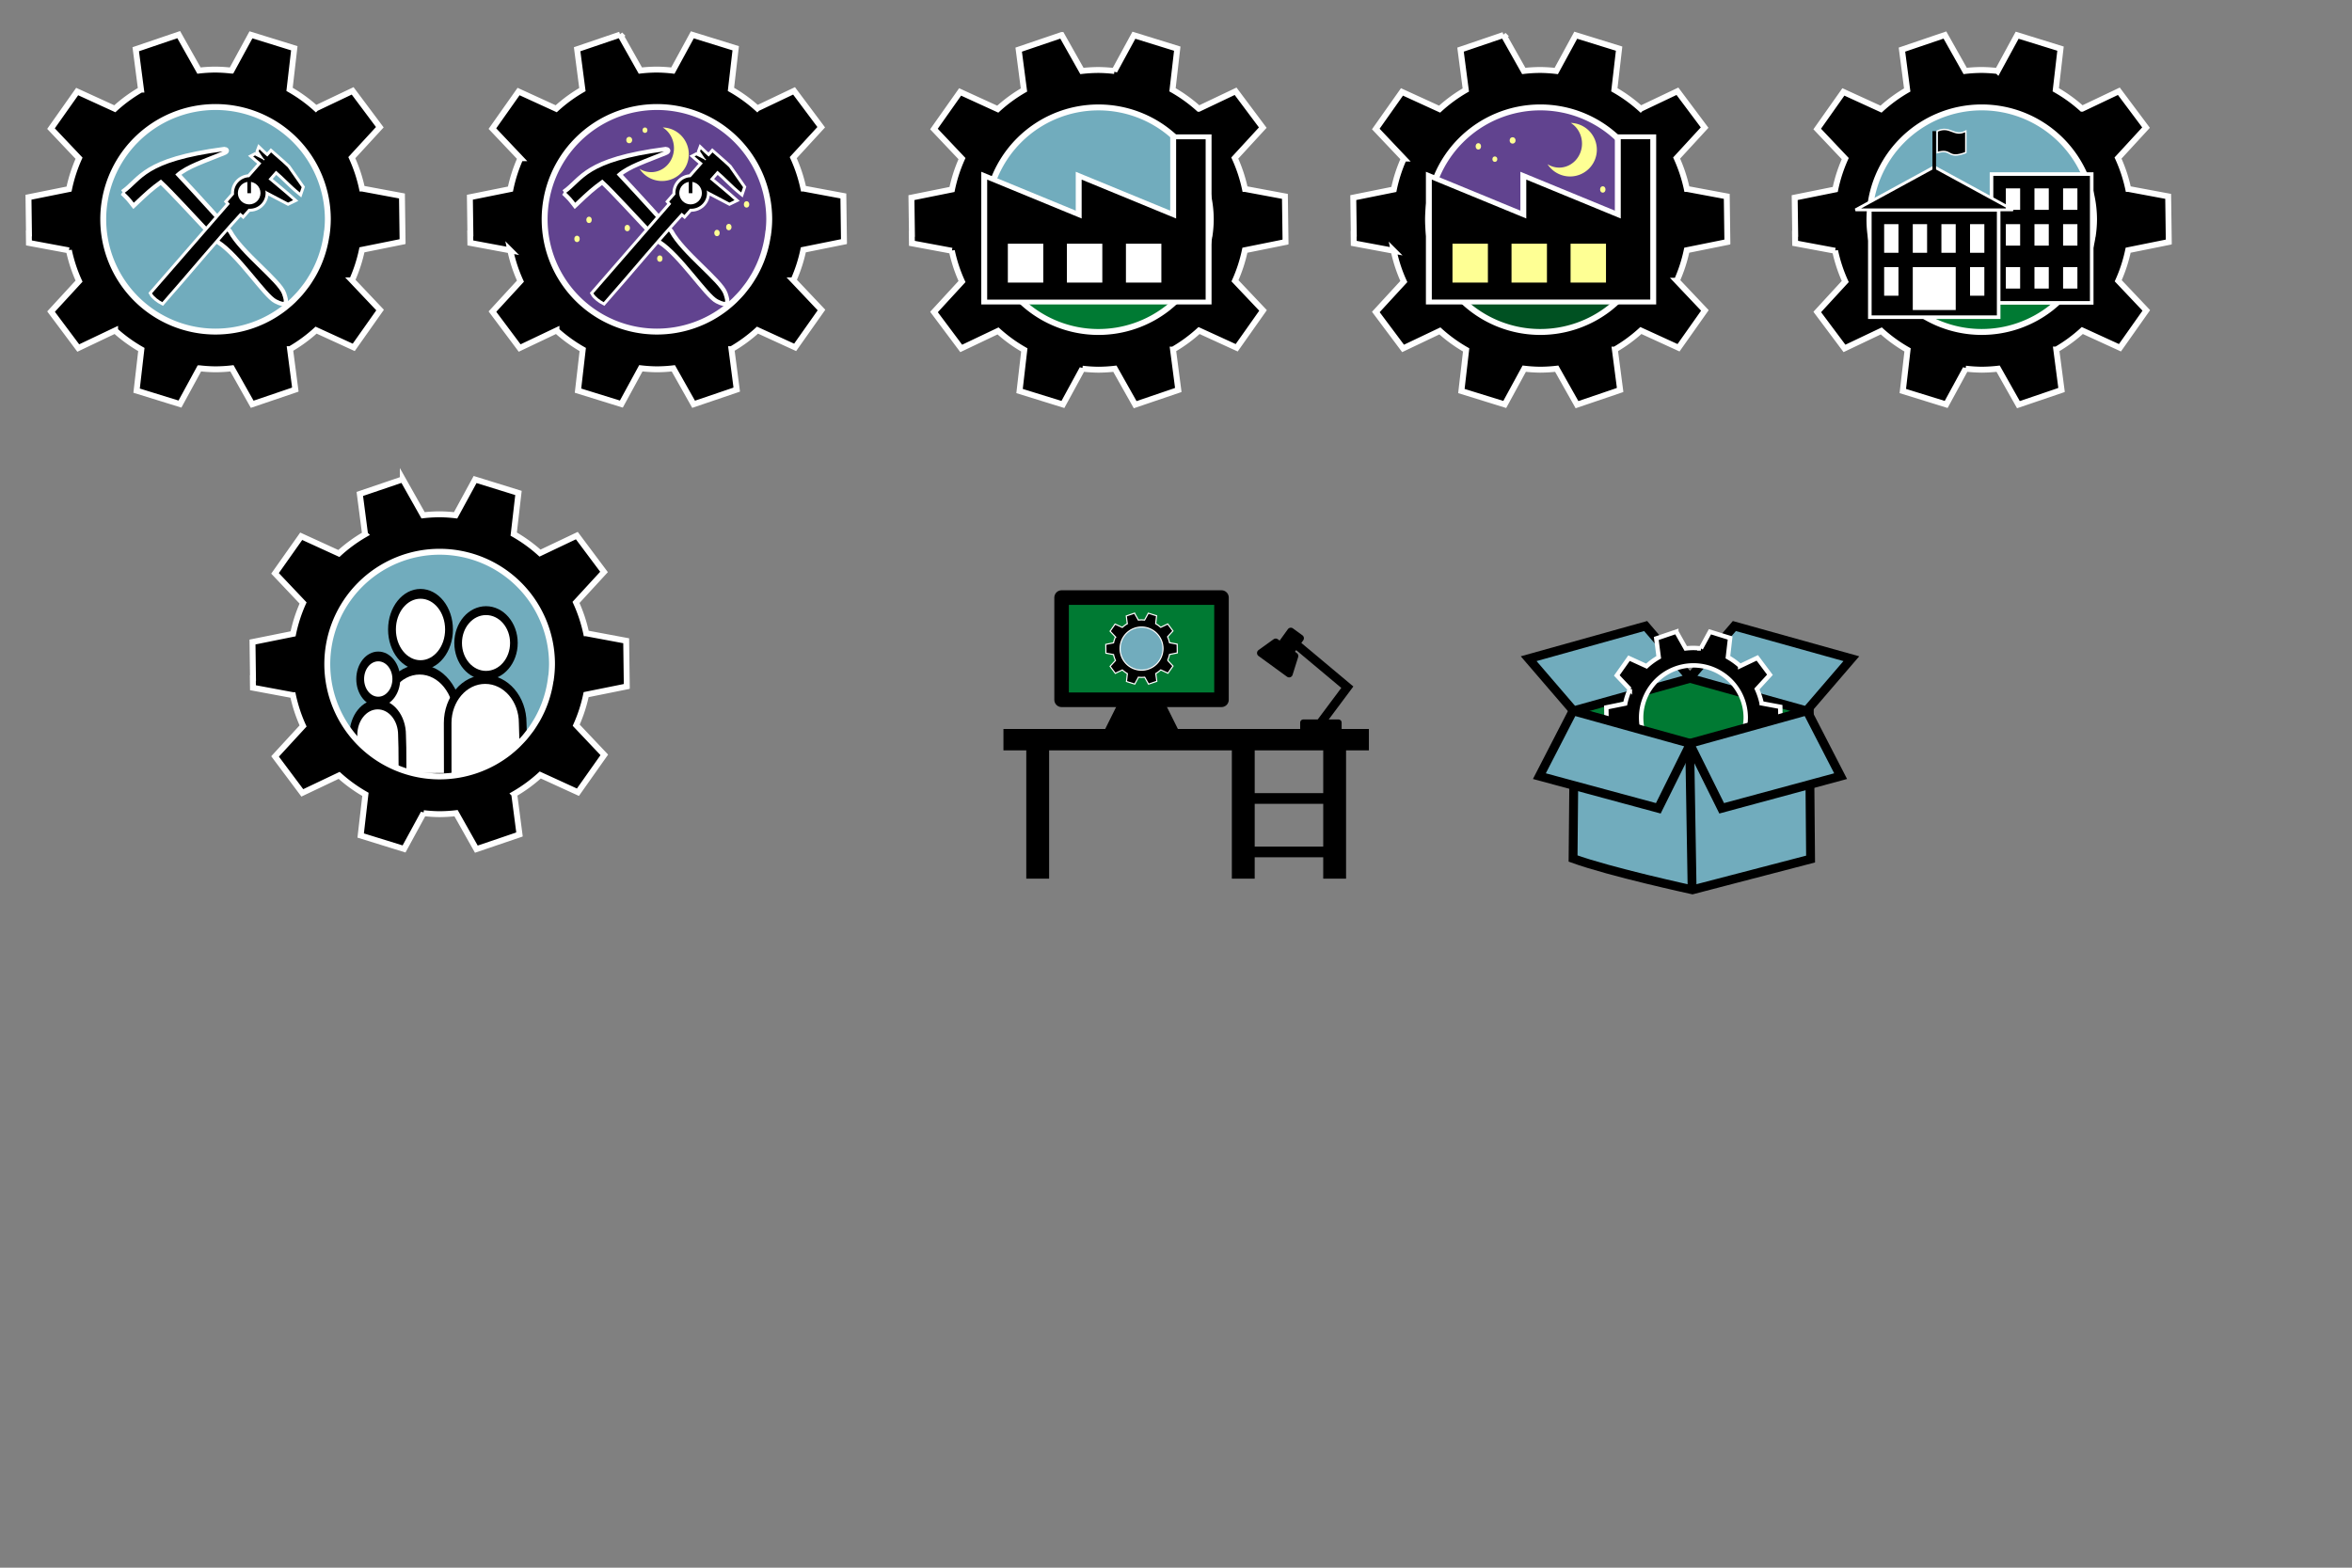 <?xml version="1.0" encoding="UTF-8" standalone="no"?>
<!-- Created with Inkscape (http://www.inkscape.org/) -->

<svg
   xmlns:dc="http://purl.org/dc/elements/1.1/"
   xmlns:cc="http://creativecommons.org/ns#"
   xmlns:rdf="http://www.w3.org/1999/02/22-rdf-syntax-ns#"
   xmlns:svg="http://www.w3.org/2000/svg"
   xmlns="http://www.w3.org/2000/svg"
   xmlns:sodipodi="http://sodipodi.sourceforge.net/DTD/sodipodi-0.dtd"
   xmlns:inkscape="http://www.inkscape.org/namespaces/inkscape"
   width="300mm"
   height="200mm"
   viewBox="0 0 1062.992 708.661"
   id="svg2"
   version="1.1"
   inkscape:version="0.91 r13725"
   sodipodi:docname="membership_icons.svg">
  <rect x="0" y="0" width="1062.992" height="708.661" fill="#808080" stroke="none"/>
  <defs
     id="defs4">
    <style
       id="style4212"
       type="text/css"><![CDATA[
    .str2 {stroke:#2F3133;stroke-width:0.1}
    .str1 {stroke:black;stroke-width:0.1;stroke-opacity:0.502}
    .str0 {stroke:black;stroke-width:0.1}
    .str3 {stroke:black;stroke-width:0.5}
    .fil5 {fill:none}
    .fil0 {fill:#96AEBE}
    .fil2 {fill:#1F1A17;fill-rule:nonzero}
    .fil3 {fill:#C2C1C1;fill-rule:nonzero}
    .fil4 {fill:white;fill-rule:nonzero}
    .fil6 {fill:black;fill-rule:nonzero}
    .fil1 {fill:white;fill-rule:nonzero;fill-opacity:0.502}
   ]]></style>
  </defs>
  <sodipodi:namedview
     id="base"
     pagecolor="#ffffff"
     bordercolor="#666666"
     borderopacity="1.0"
     inkscape:pageopacity="0.0"
     inkscape:pageshadow="2"
     inkscape:zoom="1"
     inkscape:cx="812.22878"
     inkscape:cy="483.15817"
     inkscape:document-units="px"
     inkscape:current-layer="layer1"
     showgrid="true"
     inkscape:window-width="1920"
     inkscape:window-height="1027"
     inkscape:window-x="1912"
     inkscape:window-y="-8"
     inkscape:window-maximized="1"
     inkscape:snap-global="false"
     inkscape:snap-nodes="true"
     inkscape:snap-bbox="false"
     inkscape:snap-grids="true"
     gridtolerance="22"
     inkscape:object-nodes="true"
     inkscape:snap-smooth-nodes="true">
    <inkscape:grid
       type="xygrid"
       id="grid4136"
       spacingx="10"
       spacingy="10"
       empspacing="10" />
  </sodipodi:namedview>
  <g
     inkscape:label="Layer 1"
     inkscape:groupmode="layer"
     id="layer1"
     transform="translate(0,-343.701)">
    <g
       id="institutional"
       transform="matrix(0.891,0,0,0.891,548.254,289.983)">
      <g
         id="g4805">
        <g
           id="g4769"
           transform="translate(70,-199.999)">
          <path
             id="path4749"
             d="m 260,372.361 a 60,60 0 0 0 60,60 60,60 0 0 0 60,-60 l -120,0 z"
             style="opacity:1;fill:#007a33;fill-opacity:1;stroke:none;stroke-width:5;stroke-linecap:round;stroke-linejoin:miter;stroke-miterlimit:4;stroke-dasharray:none;stroke-dashoffset:0;stroke-opacity:1"
             inkscape:connector-curvature="0" />
          <path
             id="path4749-4"
             d="m 260,372.362 a 60,60 0 0 1 60,-60 60,60 0 0 1 60,60 l -120,0 z"
             style="opacity:1;fill:#71acbd;fill-opacity:1;stroke:none;stroke-width:5;stroke-linecap:round;stroke-linejoin:miter;stroke-miterlimit:4;stroke-dasharray:none;stroke-dashoffset:0;stroke-opacity:1"
             inkscape:connector-curvature="0" />
        </g>
        <path
           style="opacity:1;fill:#000000;fill-opacity:1;stroke:#ffffff;stroke-width:3;stroke-miterlimit:4;stroke-dasharray:none;stroke-opacity:1"
           d="m 371.218,78.05 -21.798,7.414 2.675,20.474 a 75.951,75.951 0 0 0 -13.286,9.722 l -19.093,-8.739 -13.277,18.811 14.222,15.021 a 75.951,75.951 0 0 0 -5.064,15.649 l -20.58,4.149 0.252,18.354 -0.077,0 0.064,4.82 20.264,3.778 a 75.951,75.951 0 0 0 5.145,15.615 l -14.106,15.341 0.03,0.038 -0.103,0.111 13.786,18.444 18.674,-8.884 a 75.951,75.951 0 0 0 13.324,9.636 l -2.41,20.867 21.991,6.816 9.888,-18.162 a 75.951,75.951 0 0 0 8.081,0.521 75.951,75.951 0 0 0 8.397,-0.504 l 10.282,18.247 21.798,-7.414 -0.018,-0.124 0.09,-0.03 -2.662,-20.38 a 75.951,75.951 0 0 0 13.2,-9.666 L 460,236.719 l 13.277,-18.811 -0.018,-0.018 0.094,-0.137 -14.222,-15.021 a 75.951,75.951 0 0 0 5.031,-15.503 l 20.538,-4.141 0,-0.137 0.073,-0.018 -0.312,-23.025 -20.26,-3.778 a 75.951,75.951 0 0 0 -5.171,-15.662 l 14.2,-15.444 -13.786,-18.439 -18.67,8.88 a 75.951,75.951 0 0 0 -13.329,-9.636 l 2.41,-20.867 -21.991,-6.816 -9.884,18.162 a 75.951,75.951 0 0 0 -8.085,-0.517 75.951,75.951 0 0 0 -8.397,0.5 L 371.218,78.05 Z m 18.679,36.729 a 56.963,56.963 0 0 1 56.964,56.964 56.963,56.963 0 0 1 -0.509,7.162 l -0.051,0 a 56.963,56.963 0 0 1 -4.572,16.337 56.963,56.963 0 0 1 -0.107,0.222 56.963,56.963 0 0 1 -2.376,4.637 56.963,56.963 0 0 1 -0.675,1.103 56.963,56.963 0 0 1 -2.226,3.449 56.963,56.963 0 0 1 -1.551,2.038 56.963,56.963 0 0 1 -1.778,2.231 56.963,56.963 0 0 1 -2.491,2.675 56.963,56.963 0 0 1 -1.265,1.295 56.963,56.963 0 0 1 -3.474,3.055 56.963,56.963 0 0 1 -0.637,0.53 56.963,56.963 0 0 1 -35.251,12.23 56.963,56.963 0 0 1 -56.964,-56.964 56.963,56.963 0 0 1 56.964,-56.964 z"
           id="path4138-0-8-1-9"
           inkscape:connector-curvature="0" />
      </g>
      <rect
         y="148.599"
         x="394.854"
         height="65.353"
         width="50.83"
         id="rect4222-3"
         style="opacity:1;fill:#000000;fill-opacity:1;stroke:#ffffff;stroke-width:1.815;stroke-miterlimit:4;stroke-dasharray:none;stroke-dashoffset:0;stroke-opacity:1" />
      <rect
         y="174.014"
         x="402.116"
         height="10.892"
         width="7.261"
         id="rect4224-4"
         style="opacity:1;fill:#ffffff;fill-opacity:1;stroke:none;stroke-width:15;stroke-miterlimit:4;stroke-dasharray:none;stroke-dashoffset:0;stroke-opacity:1" />
      <rect
         y="174.014"
         x="416.639"
         height="10.892"
         width="7.261"
         id="rect4224-2-2"
         style="opacity:1;fill:#ffffff;fill-opacity:1;stroke:none;stroke-width:15;stroke-miterlimit:4;stroke-dasharray:none;stroke-dashoffset:0;stroke-opacity:1" />
      <rect
         y="174.014"
         x="431.161"
         height="10.892"
         width="7.261"
         id="rect4224-3-7"
         style="opacity:1;fill:#ffffff;fill-opacity:1;stroke:none;stroke-width:15;stroke-miterlimit:4;stroke-dasharray:none;stroke-dashoffset:0;stroke-opacity:1" />
      <rect
         y="195.798"
         x="416.639"
         height="10.892"
         width="7.261"
         id="rect4224-7-0"
         style="opacity:1;fill:#ffffff;fill-opacity:1;stroke:none;stroke-width:15;stroke-miterlimit:4;stroke-dasharray:none;stroke-dashoffset:0;stroke-opacity:1" />
      <rect
         y="195.798"
         x="402.116"
         height="10.892"
         width="7.261"
         id="rect4224-5-8"
         style="opacity:1;fill:#ffffff;fill-opacity:1;stroke:none;stroke-width:15;stroke-miterlimit:4;stroke-dasharray:none;stroke-dashoffset:0;stroke-opacity:1" />
      <rect
         y="195.798"
         x="431.161"
         height="10.892"
         width="7.261"
         id="rect4224-1-1"
         style="opacity:1;fill:#ffffff;fill-opacity:1;stroke:none;stroke-width:15;stroke-miterlimit:4;stroke-dasharray:none;stroke-dashoffset:0;stroke-opacity:1" />
      <rect
         y="166.752"
         x="333.132"
         height="54.461"
         width="65.353"
         id="rect4222"
         style="opacity:1;fill:#000000;fill-opacity:1;stroke:#ffffff;stroke-width:1.815;stroke-miterlimit:4;stroke-dasharray:none;stroke-dashoffset:0;stroke-opacity:1" />
      <rect
         y="174.014"
         x="340.394"
         height="14.523"
         width="7.261"
         id="rect4224"
         style="opacity:1;fill:#ffffff;fill-opacity:1;stroke:none;stroke-width:15;stroke-miterlimit:4;stroke-dasharray:none;stroke-dashoffset:0;stroke-opacity:1" />
      <rect
         y="174.014"
         x="354.917"
         height="14.523"
         width="7.261"
         id="rect4224-2"
         style="opacity:1;fill:#ffffff;fill-opacity:1;stroke:none;stroke-width:15;stroke-miterlimit:4;stroke-dasharray:none;stroke-dashoffset:0;stroke-opacity:1" />
      <rect
         y="174.014"
         x="369.439"
         height="14.523"
         width="7.261"
         id="rect4224-3"
         style="opacity:1;fill:#ffffff;fill-opacity:1;stroke:none;stroke-width:15;stroke-miterlimit:4;stroke-dasharray:none;stroke-dashoffset:0;stroke-opacity:1" />
      <rect
         y="174.014"
         x="383.962"
         height="14.523"
         width="7.261"
         id="rect4224-7"
         style="opacity:1;fill:#ffffff;fill-opacity:1;stroke:none;stroke-width:15;stroke-miterlimit:4;stroke-dasharray:none;stroke-dashoffset:0;stroke-opacity:1" />
      <rect
         y="195.798"
         x="340.394"
         height="14.523"
         width="7.261"
         id="rect4224-5"
         style="opacity:1;fill:#ffffff;fill-opacity:1;stroke:none;stroke-width:15;stroke-miterlimit:4;stroke-dasharray:none;stroke-dashoffset:0;stroke-opacity:1" />
      <rect
         y="195.798"
         x="383.962"
         height="14.523"
         width="7.261"
         id="rect4224-1"
         style="opacity:1;fill:#ffffff;fill-opacity:1;stroke:none;stroke-width:15;stroke-miterlimit:4;stroke-dasharray:none;stroke-dashoffset:0;stroke-opacity:1" />
      <rect
         y="195.798"
         x="354.917"
         height="21.784"
         width="21.784"
         id="rect4224-6"
         style="opacity:1;fill:#ffffff;fill-opacity:1;stroke:none;stroke-width:15;stroke-miterlimit:4;stroke-dasharray:none;stroke-dashoffset:0;stroke-opacity:1" />
      <path
         inkscape:connector-curvature="0"
         id="path4271"
         d="m 325.871,166.752 39.938,-21.784 39.938,21.784 z"
         style="fill:#000000;fill-opacity:1;fill-rule:evenodd;stroke:#ffffff;stroke-width:1.452;stroke-linecap:round;stroke-linejoin:miter;stroke-miterlimit:4;stroke-dasharray:none;stroke-opacity:1" />
      <rect
         y="155.86"
         x="402.116"
         height="10.892"
         width="7.261"
         id="rect4224-4-6"
         style="opacity:1;fill:#ffffff;fill-opacity:1;stroke:none;stroke-width:15;stroke-miterlimit:4;stroke-dasharray:none;stroke-dashoffset:0;stroke-opacity:1" />
      <rect
         y="155.86"
         x="416.639"
         height="10.892"
         width="7.261"
         id="rect4224-2-2-45"
         style="opacity:1;fill:#ffffff;fill-opacity:1;stroke:none;stroke-width:15;stroke-miterlimit:4;stroke-dasharray:none;stroke-dashoffset:0;stroke-opacity:1" />
      <rect
         y="155.86"
         x="431.161"
         height="10.892"
         width="7.261"
         id="rect4224-3-7-5"
         style="opacity:1;fill:#ffffff;fill-opacity:1;stroke:none;stroke-width:15;stroke-miterlimit:4;stroke-dasharray:none;stroke-dashoffset:0;stroke-opacity:1" />
      <path
         inkscape:connector-curvature="0"
         id="path4546"
         d="m 365.809,126.815 0,21.784"
         style="fill:none;fill-rule:evenodd;stroke:#000000;stroke-width:1.815;stroke-linecap:butt;stroke-linejoin:miter;stroke-miterlimit:4;stroke-dasharray:none;stroke-opacity:1" />
      <path
         sodipodi:nodetypes="ccccc"
         inkscape:connector-curvature="0"
         id="path4548"
         d="m 381.825,126.815 c -6.033,3.209 -7.848,-3.017 -14.523,0 l 0,10.892 c 7.894,-2.311 4.703,3.658 14.523,0 z"
         style="fill:#000000;fill-opacity:1;fill-rule:evenodd;stroke:#ffffff;stroke-width:0.726;stroke-linecap:butt;stroke-linejoin:miter;stroke-miterlimit:4;stroke-dasharray:none;stroke-opacity:1" />
    </g>
    <g
       id="business"
       transform="matrix(0.891,0,0,0.891,147.074,307.087)">
      <g
         transform="translate(212.132,-36.77)"
         id="g4862">
        <g
           transform="translate(-209.897,17.583)"
           id="g4805-9">
          <g
             transform="translate(70,-199.999)"
             id="g4769-4">
            <path
               inkscape:connector-curvature="0"
               style="opacity:1;fill:#007a33;fill-opacity:1;stroke:none;stroke-width:5;stroke-linecap:round;stroke-linejoin:miter;stroke-miterlimit:4;stroke-dasharray:none;stroke-dashoffset:0;stroke-opacity:1"
               d="m 260,372.361 a 60,60 0 0 0 60,60 60,60 0 0 0 60,-60 l -120,0 z"
               id="path4749-3" />
            <path
               inkscape:connector-curvature="0"
               style="opacity:1;fill:#71acbd;fill-opacity:1;stroke:none;stroke-width:5;stroke-linecap:round;stroke-linejoin:miter;stroke-miterlimit:4;stroke-dasharray:none;stroke-dashoffset:0;stroke-opacity:1"
               d="m 260,372.362 a 60,60 0 0 1 60,-60 60,60 0 0 1 60,60 l -120,0 z"
               id="path4749-4-7" />
          </g>
          <path
             inkscape:connector-curvature="0"
             id="path4138-0-8-1-9-9"
             d="m 371.218,78.05 -21.798,7.414 2.675,20.474 a 75.951,75.951 0 0 0 -13.286,9.722 l -19.093,-8.739 -13.277,18.811 14.222,15.021 a 75.951,75.951 0 0 0 -5.064,15.649 l -20.58,4.149 0.252,18.354 -0.077,0 0.064,4.82 20.264,3.778 a 75.951,75.951 0 0 0 5.145,15.615 l -14.106,15.341 0.03,0.038 -0.103,0.111 13.786,18.444 18.674,-8.884 a 75.951,75.951 0 0 0 13.324,9.636 l -2.41,20.867 21.991,6.816 9.888,-18.162 a 75.951,75.951 0 0 0 8.081,0.521 75.951,75.951 0 0 0 8.397,-0.504 l 10.282,18.247 21.798,-7.414 -0.018,-0.124 0.09,-0.03 -2.662,-20.38 a 75.951,75.951 0 0 0 13.2,-9.666 L 460,236.719 l 13.277,-18.811 -0.018,-0.018 0.094,-0.137 -14.222,-15.021 a 75.951,75.951 0 0 0 5.031,-15.503 l 20.538,-4.141 0,-0.137 0.073,-0.018 -0.312,-23.025 -20.26,-3.778 a 75.951,75.951 0 0 0 -5.171,-15.662 l 14.2,-15.444 -13.786,-18.439 -18.67,8.88 a 75.951,75.951 0 0 0 -13.329,-9.636 l 2.41,-20.867 -21.991,-6.816 -9.884,18.162 a 75.951,75.951 0 0 0 -8.085,-0.517 75.951,75.951 0 0 0 -8.397,0.5 L 371.218,78.05 Z m 18.679,36.729 a 56.963,56.963 0 0 1 56.964,56.964 56.963,56.963 0 0 1 -0.509,7.162 l -0.051,0 a 56.963,56.963 0 0 1 -4.572,16.337 56.963,56.963 0 0 1 -0.107,0.222 56.963,56.963 0 0 1 -2.376,4.637 56.963,56.963 0 0 1 -0.675,1.103 56.963,56.963 0 0 1 -2.226,3.449 56.963,56.963 0 0 1 -1.551,2.038 56.963,56.963 0 0 1 -1.778,2.231 56.963,56.963 0 0 1 -2.491,2.675 56.963,56.963 0 0 1 -1.265,1.295 56.963,56.963 0 0 1 -3.474,3.055 56.963,56.963 0 0 1 -0.637,0.53 56.963,56.963 0 0 1 -35.251,12.23 56.963,56.963 0 0 1 -56.964,-56.964 56.963,56.963 0 0 1 56.964,-56.964 z"
             style="opacity:1;fill:#000000;fill-opacity:1;stroke:#ffffff;stroke-width:3;stroke-miterlimit:4;stroke-dasharray:none;stroke-opacity:1" />
        </g>
        <g
           id="g4601"
           transform="matrix(0.599,0,0,0.493,80.113,-1.785)">
          <path
             sodipodi:nodetypes="ccccccccc"
             inkscape:connector-curvature="0"
             id="path4209"
             d="M 70,472.362 70,342.362 150,382.362 l 0,-40 80,40 0,-80 30,0 0,170 z"
             style="fill:#000000;fill-opacity:1;fill-rule:evenodd;stroke:#ffffff;stroke-width:5;stroke-linecap:butt;stroke-linejoin:miter;stroke-miterlimit:4;stroke-dasharray:none;stroke-opacity:1" />
          <rect
             y="412.362"
             x="90"
             height="40"
             width="30"
             id="rect4224-2-2-7"
             style="opacity:1;fill:#ffffff;fill-opacity:1;stroke:none;stroke-width:15;stroke-miterlimit:4;stroke-dasharray:none;stroke-dashoffset:0;stroke-opacity:1" />
          <rect
             y="412.362"
             x="140"
             height="40"
             width="30"
             id="rect4224-2-2-7-5"
             style="opacity:1;fill:#ffffff;fill-opacity:1;stroke:none;stroke-width:15;stroke-miterlimit:4;stroke-dasharray:none;stroke-dashoffset:0;stroke-opacity:1" />
          <rect
             y="412.362"
             x="190"
             height="40"
             width="30"
             id="rect4224-2-2-7-8"
             style="opacity:1;fill:#ffffff;fill-opacity:1;stroke:none;stroke-width:15;stroke-miterlimit:4;stroke-dasharray:none;stroke-dashoffset:0;stroke-opacity:1" />
        </g>
      </g>
    </g>
    <g
       id="individual"
       transform="matrix(0.891,0,0,0.891,5.708,-36.252)">
      <ellipse
         ry="62.75"
         rx="61.5"
         cy="536.63"
         cx="102.917"
         id="path5298"
         style="opacity:1;fill:#71acbd;fill-opacity:1;stroke:none;stroke-width:2;stroke-linecap:round;stroke-linejoin:miter;stroke-miterlimit:4;stroke-dasharray:none;stroke-dashoffset:0;stroke-opacity:1" />
      <path
         inkscape:connector-curvature="0"
         id="path4138-0-8-1-9-9-7"
         d="m 84.241,444.002 -21.798,7.414 2.675,20.474 a 75.951,75.951 0 0 0 -13.286,9.722 l -19.093,-8.739 -13.277,18.811 14.222,15.021 a 75.951,75.951 0 0 0 -5.064,15.649 l -20.58,4.149 0.252,18.354 -0.077,0 0.064,4.82 20.264,3.778 a 75.951,75.951 0 0 0 5.145,15.615 l -14.106,15.341 0.03,0.038 -0.103,0.111 13.786,18.444 18.674,-8.884 a 75.951,75.951 0 0 0 13.324,9.636 l -2.41,20.867 21.991,6.816 9.888,-18.162 a 75.951,75.951 0 0 0 8.081,0.521 75.951,75.951 0 0 0 8.397,-0.504 l 10.282,18.247 21.798,-7.414 -0.018,-0.124 0.09,-0.03 -2.662,-20.38 a 75.951,75.951 0 0 0 13.2,-9.666 l 19.093,8.743 13.277,-18.811 -0.018,-0.018 0.094,-0.137 -14.222,-15.021 a 75.951,75.951 0 0 0 5.031,-15.503 l 20.538,-4.141 0,-0.137 0.073,-0.018 -0.312,-23.025 -20.26,-3.778 a 75.951,75.951 0 0 0 -5.171,-15.662 l 14.2,-15.444 -13.786,-18.439 -18.67,8.88 a 75.951,75.951 0 0 0 -13.329,-9.636 l 2.41,-20.867 -21.991,-6.816 -9.884,18.162 a 75.951,75.951 0 0 0 -8.085,-0.517 75.951,75.951 0 0 0 -8.397,0.5 L 84.241,444.002 Z m 18.679,36.729 a 56.963,56.963 0 0 1 56.964,56.964 56.963,56.963 0 0 1 -0.509,7.162 l -0.051,0 a 56.963,56.963 0 0 1 -4.572,16.337 56.963,56.963 0 0 1 -0.107,0.222 56.963,56.963 0 0 1 -2.376,4.637 56.963,56.963 0 0 1 -0.675,1.103 56.963,56.963 0 0 1 -2.226,3.449 56.963,56.963 0 0 1 -1.551,2.038 56.963,56.963 0 0 1 -1.778,2.231 56.963,56.963 0 0 1 -2.491,2.675 56.963,56.963 0 0 1 -1.265,1.295 56.963,56.963 0 0 1 -3.474,3.055 56.963,56.963 0 0 1 -0.637,0.53 56.963,56.963 0 0 1 -35.251,12.23 56.963,56.963 0 0 1 -56.964,-56.964 56.963,56.963 0 0 1 56.964,-56.964 z"
         style="opacity:1;fill:#000000;fill-opacity:1;stroke:#ffffff;stroke-width:3;stroke-miterlimit:4;stroke-dasharray:none;stroke-opacity:1" />
      <g
         transform="translate(-102.81,-204.672)"
         id="g5710">
        <path
           style="opacity:1;fill:#000000;fill-opacity:1;stroke:#ffffff;stroke-width:3;stroke-miterlimit:4;stroke-dasharray:none;stroke-opacity:1"
           d="m 158.719,728.831 c 9.631,-6.805 10.241,-16.282 51.466,-21.711 0.952,0.078 1.432,0.58 -0.238,1.262 -9.897,4.042 -18.824,6.92 -23.691,11.266 0,0 13.166,13.998 26.456,28.986 5.872,10.895 25.254,25.126 27.404,31.519 1.494,4.443 1.641,6.16 -3.769,3.473 -5.409,-2.687 -18.606,-23.321 -29.158,-30.024 -11.546,-12.158 -23.149,-25.027 -29.188,-30.561 -5.205,3.799 -6.891,5.353 -13.801,11.888 -2.502,-3.211 -2.502,-3.211 -5.483,-6.1 z"
           id="rect4260-1-6-37"
           inkscape:connector-curvature="0"
           sodipodi:nodetypes="ccsccszcccc"
           inkscape:transform-center-x="52.726729"
           inkscape:transform-center-y="-2.9091929" />
        <path
           style="opacity:1;fill:#000000;fill-opacity:1;stroke:#ffffff;stroke-width:1.318;stroke-miterlimit:4;stroke-dasharray:none;stroke-opacity:1"
           d="m 158.719,728.831 c 9.631,-6.805 10.241,-16.282 51.466,-21.711 0.952,0.078 1.432,0.58 -0.238,1.262 -9.897,4.042 -18.824,6.92 -23.691,11.266 0,0 13.166,13.998 26.456,28.986 5.872,10.895 25.254,25.126 27.404,31.519 1.494,4.443 1.641,6.16 -3.769,3.473 -5.409,-2.687 -18.606,-23.321 -29.158,-30.024 -11.546,-12.158 -23.149,-25.027 -29.188,-30.561 -5.205,3.799 -6.891,5.353 -13.801,11.888 -2.502,-3.211 -2.502,-3.211 -5.483,-6.1 z"
           id="rect4260-1-6-37-6"
           inkscape:connector-curvature="0"
           sodipodi:nodetypes="ccsccszcccc"
           inkscape:transform-center-x="52.726729"
           inkscape:transform-center-y="-2.9091929" />
        <path
           style="opacity:1;fill:#000000;fill-opacity:1;stroke:#ffffff;stroke-width:3;stroke-miterlimit:4;stroke-dasharray:none;stroke-opacity:1"
           d="m 232.015,710.564 1.889,-2.145 1.721,1.515 0.43,0.379 3.872,3.409 2.404,2.229 7.083,10.119 -0.904,2.683 c -5.03,-4.067 -7.626,-7.266 -12.103,-11.033 l -3.809,4.327 c 4.29,3.661 7.607,6.254 12.478,10.607 l -2.547,1.237 -10.935,-5.744 -0.575,-0.48 c 0.405,2.385 -0.287,4.826 -1.885,6.643 -1.669,1.89 -4.13,2.886 -6.643,2.688 l -2.811,3.193 -1.377,-1.171 c -12.874,14.021 -26.236,30.223 -39.576,45.376 -1.615,-0.86 -4.251,-2.694 -5.22,-4.475 l 39.461,-45.376 -1.033,-1.171 3.19,-3.623 c -0.206,-2.199 0.504,-4.386 1.962,-6.046 1.461,-1.654 3.538,-2.633 5.744,-2.707 l 3.497,-3.973 2.671,-3.035 c -1.41,-1.178 -2.506,-2.032 -4.182,-3.531 l 0.939,-0.492 3.86,1.926 0.709,0.589 0.362,-0.411 -0.674,-0.628 -2.4,-3.585 0.369,-0.994 c 1.521,1.467 2.636,2.579 4.032,3.7 z"
           id="rect4276-7-4-0-9"
           inkscape:connector-curvature="0"
           inkscape:transform-center-x="-44.906728"
           inkscape:transform-center-y="-3.232927"
           sodipodi:nodetypes="cccccccccccccccccccccccccccccccccccc" />
        <path
           style="opacity:1;fill:#000000;fill-opacity:1;stroke:none;stroke-width:1.318;stroke-miterlimit:4;stroke-dasharray:none;stroke-opacity:1"
           d="m 232.015,710.564 1.889,-2.145 1.721,1.515 0.43,0.379 3.872,3.409 2.404,2.229 7.083,10.119 -0.904,2.683 c -5.03,-4.067 -7.626,-7.266 -12.103,-11.033 l -3.809,4.327 c 4.29,3.661 7.607,6.254 12.478,10.607 l -2.547,1.237 -10.935,-5.744 -0.575,-0.48 c 0.405,2.385 -0.287,4.826 -1.885,6.643 -1.669,1.89 -4.13,2.886 -6.643,2.688 l -2.811,3.193 -1.377,-1.171 c -12.874,14.021 -26.236,30.223 -39.576,45.376 -1.615,-0.86 -4.251,-2.694 -5.22,-4.475 l 39.461,-45.376 -1.033,-1.171 3.19,-3.623 c -0.206,-2.199 0.504,-4.386 1.962,-6.046 1.461,-1.654 3.538,-2.633 5.744,-2.707 l 3.497,-3.973 2.671,-3.035 c -1.41,-1.178 -2.506,-2.032 -4.182,-3.531 l 0.939,-0.492 3.86,1.926 0.709,0.589 0.362,-0.411 -0.674,-0.628 -2.4,-3.585 0.369,-0.994 c 1.521,1.467 2.636,2.579 4.032,3.7 z"
           id="rect4276-7-4-0"
           inkscape:connector-curvature="0"
           inkscape:transform-center-x="-44.906728"
           inkscape:transform-center-y="-3.232927"
           sodipodi:nodetypes="cccccccccccccccccccccccccccccccccccc" />
        <circle
           style="opacity:1;fill:#000000;fill-opacity:1;stroke:none;stroke-width:4;stroke-miterlimit:4;stroke-dasharray:none;stroke-opacity:1"
           id="path4405-2-2-0"
           cx="223.08"
           cy="728.848"
           r="0.86" />
        <g
           id="g5232-0"
           transform="matrix(0.659,0,0,0.659,9.207,377.796)">
          <circle
             r="8.701"
             cx="324.116"
             cy="533.034"
             id="path4486-5-2"
             style="opacity:1;fill:#ffffff;fill-opacity:1;stroke:none;stroke-width:8;stroke-miterlimit:4;stroke-dasharray:none;stroke-opacity:1" />
          <rect
             y="522.854"
             x="322.724"
             height="10.267"
             width="2.784"
             id="rect4488-3-3"
             style="opacity:1;fill:#000000;fill-opacity:1;stroke:none;stroke-width:8;stroke-miterlimit:4;stroke-dasharray:none;stroke-opacity:1" />
        </g>
      </g>
    </g>
    <g
       id="business24"
       transform="matrix(0.891,0,0,0.891,535.494,305.173)">
      <path
         id="path4749-3-2"
         d="m 120.418,155.317 a 60,60 0 0 0 60,60 60,60 0 0 0 60,-60 l -120,0 z"
         style="opacity:1;fill:#005122;fill-opacity:1;stroke:none;stroke-width:5;stroke-linecap:round;stroke-linejoin:miter;stroke-miterlimit:4;stroke-dasharray:none;stroke-dashoffset:0;stroke-opacity:1"
         inkscape:connector-curvature="0" />
      <path
         id="path4749-4-7-7"
         d="m 120.418,155.318 a 60,60 0 0 1 60,-60 60,60 0 0 1 60,60 l -120,0 z"
         style="opacity:1;fill:#61438f;fill-opacity:1;stroke:none;stroke-width:5;stroke-linecap:round;stroke-linejoin:miter;stroke-miterlimit:4;stroke-dasharray:none;stroke-dashoffset:0;stroke-opacity:1"
         inkscape:connector-curvature="0" />
      <path
         inkscape:connector-curvature="0"
         id="path4138-0-8-1-9-9-1"
         d="m 161.636,61.005 -21.798,7.414 2.675,20.474 a 75.951,75.951 0 0 0 -13.286,9.722 l -19.093,-8.739 -13.277,18.811 14.222,15.021 a 75.951,75.951 0 0 0 -5.064,15.649 l -20.58,4.149 0.252,18.354 -0.077,0 0.064,4.82 20.264,3.778 a 75.951,75.951 0 0 0 5.145,15.615 l -14.106,15.341 0.03,0.038 -0.103,0.111 13.786,18.444 18.674,-8.884 a 75.951,75.951 0 0 0 13.324,9.636 l -2.41,20.867 21.991,6.816 9.888,-18.162 a 75.951,75.951 0 0 0 8.081,0.521 75.951,75.951 0 0 0 8.397,-0.504 l 10.282,18.247 21.798,-7.414 -0.018,-0.124 0.09,-0.03 -2.662,-20.38 a 75.951,75.951 0 0 0 13.2,-9.666 l 19.093,8.743 13.277,-18.811 -0.018,-0.018 0.094,-0.137 -14.222,-15.021 a 75.951,75.951 0 0 0 5.031,-15.503 l 20.538,-4.141 0,-0.137 0.073,-0.018 -0.312,-23.025 -20.26,-3.778 a 75.951,75.951 0 0 0 -5.171,-15.662 l 14.2,-15.444 -13.786,-18.439 -18.67,8.88 a 75.951,75.951 0 0 0 -13.329,-9.636 l 2.41,-20.867 -21.991,-6.816 -9.884,18.162 a 75.951,75.951 0 0 0 -8.085,-0.517 75.951,75.951 0 0 0 -8.397,0.5 l -10.282,-18.243 z m 18.679,36.729 a 56.963,56.963 0 0 1 56.964,56.964 56.963,56.963 0 0 1 -0.509,7.162 l -0.051,0 a 56.963,56.963 0 0 1 -4.572,16.337 56.963,56.963 0 0 1 -0.107,0.222 56.963,56.963 0 0 1 -2.376,4.637 56.963,56.963 0 0 1 -0.675,1.103 56.963,56.963 0 0 1 -2.226,3.449 56.963,56.963 0 0 1 -1.551,2.038 56.963,56.963 0 0 1 -1.778,2.231 56.963,56.963 0 0 1 -2.491,2.675 56.963,56.963 0 0 1 -1.265,1.295 56.963,56.963 0 0 1 -3.474,3.055 56.963,56.963 0 0 1 -0.637,0.53 56.963,56.963 0 0 1 -35.251,12.23 56.963,56.963 0 0 1 -56.964,-56.964 56.963,56.963 0 0 1 56.964,-56.964 z"
         style="opacity:1;fill:#000000;fill-opacity:1;stroke:#ffffff;stroke-width:3;stroke-miterlimit:4;stroke-dasharray:none;stroke-opacity:1" />
      <path
         inkscape:connector-curvature="0"
         id="path4963"
         d="m 195.759,105.604 a 11.57,12.188 0 0 1 5.697,10.485 11.57,12.188 0 0 1 -11.57,12.188 11.57,12.188 0 0 1 -5.914,-1.729 13.592,13.592 0 0 0 11.419,6.222 13.592,13.592 0 0 0 13.592,-13.592 13.592,13.592 0 0 0 -13.223,-13.574 z"
         style="opacity:1;fill:#feff94;fill-opacity:1;stroke:none;stroke-width:3;stroke-linecap:round;stroke-linejoin:miter;stroke-miterlimit:4;stroke-dasharray:none;stroke-dashoffset:0;stroke-opacity:1" />
      <g
         transform="matrix(0.599,0,0,0.493,81.843,-36.413)"
         id="g4601-2">
        <path
           style="fill:#000000;fill-opacity:1;fill-rule:evenodd;stroke:#ffffff;stroke-width:5;stroke-linecap:butt;stroke-linejoin:miter;stroke-miterlimit:4;stroke-dasharray:none;stroke-opacity:1"
           d="M 70,472.362 70,342.362 150,382.362 l 0,-40 80,40 0,-80 30,0 0,170 z"
           id="path4209-0"
           inkscape:connector-curvature="0"
           sodipodi:nodetypes="ccccccccc" />
        <rect
           style="opacity:1;fill:#feff94;fill-opacity:1;stroke:none;stroke-width:15;stroke-miterlimit:4;stroke-dasharray:none;stroke-dashoffset:0;stroke-opacity:1"
           id="rect4224-2-2-7-6"
           width="30"
           height="40"
           x="90"
           y="412.362" />
        <rect
           style="opacity:1;fill:#feff94;fill-opacity:1;stroke:none;stroke-width:15;stroke-miterlimit:4;stroke-dasharray:none;stroke-dashoffset:0;stroke-opacity:1"
           id="rect4224-2-2-7-5-2"
           width="30"
           height="40"
           x="140"
           y="412.362" />
        <rect
           style="opacity:1;fill:#feff94;fill-opacity:1;stroke:none;stroke-width:15;stroke-miterlimit:4;stroke-dasharray:none;stroke-dashoffset:0;stroke-opacity:1"
           id="rect4224-2-2-7-8-4"
           width="30"
           height="40"
           x="190"
           y="412.362" />
      </g>
      <ellipse
         ry="1.625"
         rx="1.5"
         cy="114.487"
         cx="166.25"
         id="path5036"
         style="opacity:1;fill:#feff94;fill-opacity:1;stroke:none;stroke-width:3;stroke-linecap:round;stroke-linejoin:miter;stroke-miterlimit:4;stroke-dasharray:none;stroke-dashoffset:0;stroke-opacity:1" />
      <ellipse
         ry="1.625"
         rx="1.375"
         cy="117.487"
         cx="148.875"
         id="path5038"
         style="opacity:1;fill:#feff94;fill-opacity:1;stroke:none;stroke-width:3;stroke-linecap:round;stroke-linejoin:miter;stroke-miterlimit:4;stroke-dasharray:none;stroke-dashoffset:0;stroke-opacity:1" />
      <ellipse
         ry="1.375"
         rx="1.25"
         cy="123.987"
         cx="157.25"
         id="path5040"
         style="opacity:1;fill:#feff94;fill-opacity:1;stroke:none;stroke-width:3;stroke-linecap:round;stroke-linejoin:miter;stroke-miterlimit:4;stroke-dasharray:none;stroke-dashoffset:0;stroke-opacity:1" />
      <ellipse
         ry="1.625"
         rx="1.375"
         cy="139.362"
         cx="212"
         id="path5038-9-4"
         style="opacity:1;fill:#feff94;fill-opacity:1;stroke:none;stroke-width:3;stroke-linecap:round;stroke-linejoin:miter;stroke-miterlimit:4;stroke-dasharray:none;stroke-dashoffset:0;stroke-opacity:1" />
    </g>
    <g
       id="individual24"
       transform="matrix(0.891,0,0,0.891,5.708,-36.252)">
      <ellipse
         ry="62.75"
         rx="61.5"
         cy="536.63"
         cx="326.813"
         id="path5298-8"
         style="opacity:1;fill:#61438f;fill-opacity:1;stroke:none;stroke-width:2;stroke-linecap:round;stroke-linejoin:miter;stroke-miterlimit:4;stroke-dasharray:none;stroke-dashoffset:0;stroke-opacity:1" />
      <path
         inkscape:connector-curvature="0"
         id="path4138-0-8-1-9-9-1-8"
         d="m 308.137,444.002 -21.798,7.414 2.675,20.474 a 75.951,75.951 0 0 0 -13.286,9.722 l -19.093,-8.739 -13.277,18.811 14.222,15.021 a 75.951,75.951 0 0 0 -5.064,15.649 l -20.58,4.149 0.252,18.354 -0.077,0 0.064,4.82 20.264,3.778 a 75.951,75.951 0 0 0 5.145,15.615 l -14.106,15.341 0.03,0.038 -0.103,0.111 13.786,18.444 18.674,-8.884 a 75.951,75.951 0 0 0 13.324,9.636 l -2.41,20.867 21.991,6.816 9.888,-18.162 a 75.951,75.951 0 0 0 8.081,0.521 75.951,75.951 0 0 0 8.397,-0.504 l 10.282,18.247 21.798,-7.414 -0.018,-0.124 0.09,-0.03 -2.662,-20.38 a 75.951,75.951 0 0 0 13.2,-9.666 l 19.093,8.743 13.277,-18.811 -0.018,-0.018 0.094,-0.137 -14.222,-15.021 a 75.951,75.951 0 0 0 5.031,-15.503 l 20.538,-4.141 0,-0.137 0.073,-0.018 -0.312,-23.025 -20.26,-3.778 a 75.951,75.951 0 0 0 -5.171,-15.662 l 14.2,-15.444 -13.786,-18.439 -18.67,8.88 a 75.951,75.951 0 0 0 -13.329,-9.636 l 2.41,-20.867 -21.991,-6.816 -9.884,18.162 a 75.951,75.951 0 0 0 -8.085,-0.517 75.951,75.951 0 0 0 -8.397,0.5 l -10.282,-18.243 z m 18.679,36.729 a 56.963,56.963 0 0 1 56.964,56.964 56.963,56.963 0 0 1 -0.509,7.162 l -0.051,0 a 56.963,56.963 0 0 1 -4.572,16.337 56.963,56.963 0 0 1 -0.107,0.222 56.963,56.963 0 0 1 -2.376,4.637 56.963,56.963 0 0 1 -0.675,1.103 56.963,56.963 0 0 1 -2.226,3.449 56.963,56.963 0 0 1 -1.551,2.038 56.963,56.963 0 0 1 -1.778,2.231 56.963,56.963 0 0 1 -2.491,2.675 56.963,56.963 0 0 1 -1.265,1.295 56.963,56.963 0 0 1 -3.474,3.055 56.963,56.963 0 0 1 -0.637,0.53 56.963,56.963 0 0 1 -35.251,12.23 56.963,56.963 0 0 1 -56.964,-56.964 56.963,56.963 0 0 1 56.964,-56.964 z"
         style="opacity:1;fill:#000000;fill-opacity:1;stroke:#ffffff;stroke-width:3;stroke-miterlimit:4;stroke-dasharray:none;stroke-opacity:1" />
      <path
         inkscape:connector-curvature="0"
         id="path4963-0"
         d="m 329.759,491.101 a 11.57,12.188 0 0 1 5.697,10.485 11.57,12.188 0 0 1 -11.57,12.188 11.57,12.188 0 0 1 -5.914,-1.729 13.592,13.592 0 0 0 11.419,6.222 13.592,13.592 0 0 0 13.592,-13.592 13.592,13.592 0 0 0 -13.223,-13.574 z"
         style="opacity:1;fill:#feff94;fill-opacity:1;stroke:none;stroke-width:3;stroke-linecap:round;stroke-linejoin:miter;stroke-miterlimit:4;stroke-dasharray:none;stroke-dashoffset:0;stroke-opacity:1" />
      <ellipse
         ry="1.625"
         rx="1.5"
         cy="497.484"
         cx="312.751"
         id="path5036-9"
         style="opacity:1;fill:#feff94;fill-opacity:1;stroke:none;stroke-width:3;stroke-linecap:round;stroke-linejoin:miter;stroke-miterlimit:4;stroke-dasharray:none;stroke-dashoffset:0;stroke-opacity:1" />
      <ellipse
         ry="1.625"
         rx="1.375"
         cy="537.984"
         cx="292.376"
         id="path5038-9"
         style="opacity:1;fill:#feff94;fill-opacity:1;stroke:none;stroke-width:3;stroke-linecap:round;stroke-linejoin:miter;stroke-miterlimit:4;stroke-dasharray:none;stroke-dashoffset:0;stroke-opacity:1" />
      <ellipse
         ry="1.375"
         rx="1.25"
         cy="492.484"
         cx="320.751"
         id="path5040-9"
         style="opacity:1;fill:#feff94;fill-opacity:1;stroke:none;stroke-width:3;stroke-linecap:round;stroke-linejoin:miter;stroke-miterlimit:4;stroke-dasharray:none;stroke-dashoffset:0;stroke-opacity:1" />
      <ellipse
         ry="1.625"
         rx="1.375"
         cy="544.638"
         cx="357.282"
         id="path5038-9-7"
         style="opacity:1;fill:#feff94;fill-opacity:1;stroke:none;stroke-width:3;stroke-linecap:round;stroke-linejoin:miter;stroke-miterlimit:4;stroke-dasharray:none;stroke-dashoffset:0;stroke-opacity:1" />
      <ellipse
         ry="1.625"
         rx="1.375"
         cy="542.138"
         cx="311.782"
         id="path5038-9-2"
         style="opacity:1;fill:#feff94;fill-opacity:1;stroke:none;stroke-width:3;stroke-linecap:round;stroke-linejoin:miter;stroke-miterlimit:4;stroke-dasharray:none;stroke-dashoffset:0;stroke-opacity:1" />
      <ellipse
         ry="1.625"
         rx="1.375"
         cy="541.638"
         cx="363.282"
         id="path5038-9-6"
         style="opacity:1;fill:#feff94;fill-opacity:1;stroke:none;stroke-width:3;stroke-linecap:round;stroke-linejoin:miter;stroke-miterlimit:4;stroke-dasharray:none;stroke-dashoffset:0;stroke-opacity:1" />
      <ellipse
         ry="1.625"
         rx="1.375"
         cy="547.638"
         cx="286.282"
         id="path5038-9-8"
         style="opacity:1;fill:#feff94;fill-opacity:1;stroke:none;stroke-width:3;stroke-linecap:round;stroke-linejoin:miter;stroke-miterlimit:4;stroke-dasharray:none;stroke-dashoffset:0;stroke-opacity:1" />
      <ellipse
         ry="1.625"
         rx="1.375"
         cy="530.138"
         cx="372.282"
         id="path5038-9-74"
         style="opacity:1;fill:#feff94;fill-opacity:1;stroke:none;stroke-width:3;stroke-linecap:round;stroke-linejoin:miter;stroke-miterlimit:4;stroke-dasharray:none;stroke-dashoffset:0;stroke-opacity:1" />
      <ellipse
         ry="1.625"
         rx="1.375"
         cy="557.638"
         cx="328.282"
         id="path5038-9-0"
         style="opacity:1;fill:#feff94;fill-opacity:1;stroke:none;stroke-width:3;stroke-linecap:round;stroke-linejoin:miter;stroke-miterlimit:4;stroke-dasharray:none;stroke-dashoffset:0;stroke-opacity:1" />
      <g
         transform="translate(121.086,-204.672)"
         id="g5710-0">
        <path
           style="opacity:1;fill:#000000;fill-opacity:1;stroke:#ffffff;stroke-width:3;stroke-miterlimit:4;stroke-dasharray:none;stroke-opacity:1"
           d="m 158.719,728.831 c 9.631,-6.805 10.241,-16.282 51.466,-21.711 0.952,0.078 1.432,0.58 -0.238,1.262 -9.897,4.042 -18.824,6.92 -23.691,11.266 0,0 13.166,13.998 26.456,28.986 5.872,10.895 25.254,25.126 27.404,31.519 1.494,4.443 1.641,6.16 -3.769,3.473 -5.409,-2.687 -18.606,-23.321 -29.158,-30.024 -11.546,-12.158 -23.149,-25.027 -29.188,-30.561 -5.205,3.799 -6.891,5.353 -13.801,11.888 -2.502,-3.211 -2.502,-3.211 -5.483,-6.1 z"
           id="rect4260-1-6-37-7"
           inkscape:connector-curvature="0"
           sodipodi:nodetypes="ccsccszcccc"
           inkscape:transform-center-x="52.726729"
           inkscape:transform-center-y="-2.9091929" />
        <path
           style="opacity:1;fill:#000000;fill-opacity:1;stroke:#ffffff;stroke-width:1.318;stroke-miterlimit:4;stroke-dasharray:none;stroke-opacity:1"
           d="m 158.719,728.831 c 9.631,-6.805 10.241,-16.282 51.466,-21.711 0.952,0.078 1.432,0.58 -0.238,1.262 -9.897,4.042 -18.824,6.92 -23.691,11.266 0,0 13.166,13.998 26.456,28.986 5.872,10.895 25.254,25.126 27.404,31.519 1.494,4.443 1.641,6.16 -3.769,3.473 -5.409,-2.687 -18.606,-23.321 -29.158,-30.024 -11.546,-12.158 -23.149,-25.027 -29.188,-30.561 -5.205,3.799 -6.891,5.353 -13.801,11.888 -2.502,-3.211 -2.502,-3.211 -5.483,-6.1 z"
           id="rect4260-1-6-37-6-3"
           inkscape:connector-curvature="0"
           sodipodi:nodetypes="ccsccszcccc"
           inkscape:transform-center-x="52.726729"
           inkscape:transform-center-y="-2.9091929" />
        <path
           style="opacity:1;fill:#000000;fill-opacity:1;stroke:#ffffff;stroke-width:3;stroke-miterlimit:4;stroke-dasharray:none;stroke-opacity:1"
           d="m 232.015,710.564 1.889,-2.145 1.721,1.515 0.43,0.379 3.872,3.409 2.404,2.229 7.083,10.119 -0.904,2.683 c -5.03,-4.067 -7.626,-7.266 -12.103,-11.033 l -3.809,4.327 c 4.29,3.661 7.607,6.254 12.478,10.607 l -2.547,1.237 -10.935,-5.744 -0.575,-0.48 c 0.405,2.385 -0.287,4.826 -1.885,6.643 -1.669,1.89 -4.13,2.886 -6.643,2.688 l -2.811,3.193 -1.377,-1.171 c -12.874,14.021 -26.236,30.223 -39.576,45.376 -1.615,-0.86 -4.251,-2.694 -5.22,-4.475 l 39.461,-45.376 -1.033,-1.171 3.19,-3.623 c -0.206,-2.199 0.504,-4.386 1.962,-6.046 1.461,-1.654 3.538,-2.633 5.744,-2.707 l 3.497,-3.973 2.671,-3.035 c -1.41,-1.178 -2.506,-2.032 -4.182,-3.531 l 0.939,-0.492 3.86,1.926 0.709,0.589 0.362,-0.411 -0.674,-0.628 -2.4,-3.585 0.369,-0.994 c 1.521,1.467 2.636,2.579 4.032,3.7 z"
           id="rect4276-7-4-0-9-3"
           inkscape:connector-curvature="0"
           inkscape:transform-center-x="-44.906728"
           inkscape:transform-center-y="-3.232927"
           sodipodi:nodetypes="cccccccccccccccccccccccccccccccccccc" />
        <path
           style="opacity:1;fill:#000000;fill-opacity:1;stroke:none;stroke-width:1.318;stroke-miterlimit:4;stroke-dasharray:none;stroke-opacity:1"
           d="m 232.015,710.564 1.889,-2.145 1.721,1.515 0.43,0.379 3.872,3.409 2.404,2.229 7.083,10.119 -0.904,2.683 c -5.03,-4.067 -7.626,-7.266 -12.103,-11.033 l -3.809,4.327 c 4.29,3.661 7.607,6.254 12.478,10.607 l -2.547,1.237 -10.935,-5.744 -0.575,-0.48 c 0.405,2.385 -0.287,4.826 -1.885,6.643 -1.669,1.89 -4.13,2.886 -6.643,2.688 l -2.811,3.193 -1.377,-1.171 c -12.874,14.021 -26.236,30.223 -39.576,45.376 -1.615,-0.86 -4.251,-2.694 -5.22,-4.475 l 39.461,-45.376 -1.033,-1.171 3.19,-3.623 c -0.206,-2.199 0.504,-4.386 1.962,-6.046 1.461,-1.654 3.538,-2.633 5.744,-2.707 l 3.497,-3.973 2.671,-3.035 c -1.41,-1.178 -2.506,-2.032 -4.182,-3.531 l 0.939,-0.492 3.86,1.926 0.709,0.589 0.362,-0.411 -0.674,-0.628 -2.4,-3.585 0.369,-0.994 c 1.521,1.467 2.636,2.579 4.032,3.7 z"
           id="rect4276-7-4-0-5"
           inkscape:connector-curvature="0"
           inkscape:transform-center-x="-44.906728"
           inkscape:transform-center-y="-3.232927"
           sodipodi:nodetypes="cccccccccccccccccccccccccccccccccccc" />
        <circle
           style="opacity:1;fill:#000000;fill-opacity:1;stroke:none;stroke-width:4;stroke-miterlimit:4;stroke-dasharray:none;stroke-opacity:1"
           id="path4405-2-2-0-3"
           cx="223.08"
           cy="728.848"
           r="0.86" />
        <g
           id="g5232-0-2"
           transform="matrix(0.659,0,0,0.659,9.207,377.796)">
          <circle
             r="8.701"
             cx="324.116"
             cy="533.034"
             id="path4486-5-2-9"
             style="opacity:1;fill:#ffffff;fill-opacity:1;stroke:none;stroke-width:8;stroke-miterlimit:4;stroke-dasharray:none;stroke-opacity:1" />
          <rect
             y="522.854"
             x="322.724"
             height="10.267"
             width="2.784"
             id="rect4488-3-3-7"
             style="opacity:1;fill:#000000;fill-opacity:1;stroke:none;stroke-width:8;stroke-miterlimit:4;stroke-dasharray:none;stroke-opacity:1" />
        </g>
      </g>
    </g>
    <g
       id="family"
       transform="translate(46.669,-83.439)"
       inkscape:export-xdpi="67.029999"
       inkscape:export-ydpi="67.029999">
      <ellipse
         ry="55.939"
         rx="54.825"
         cy="726.386"
         cx="152.028"
         id="path5298-87"
         style="opacity:1;fill:#71acbd;fill-opacity:1;stroke:none;stroke-width:2;stroke-linecap:round;stroke-linejoin:miter;stroke-miterlimit:4;stroke-dasharray:none;stroke-dashoffset:0;stroke-opacity:1" />
      <g
         transform="matrix(0.884,0,0,1.105,-99.279,-4.199)"
         id="g4308">
        <circle
           style="opacity:1;fill:#ffffff;fill-opacity:1;stroke:#000000;stroke-width:4;stroke-miterlimit:4;stroke-dasharray:none;stroke-dashoffset:0;stroke-opacity:1"
           id="path4283"
           cx="274.5"
           cy="647.862"
           r="14.579" />
        <path
           style="opacity:1;fill:#ffffff;fill-opacity:1;stroke:#000000;stroke-width:4;stroke-miterlimit:4;stroke-dasharray:none;stroke-dashoffset:0;stroke-opacity:1"
           d="m 294.11,708.569 c -0.014,-16.615 -0.213,-19.126 -0.424,-24.643 7e-4,-10.838 -8.786,-19.624 -19.624,-19.624 -10.838,-7e-4 -19.624,8.786 -19.624,19.624 0.004,0.112 0.008,24.474 0.013,24.711 z"
           id="path4283-7"
           inkscape:connector-curvature="0"
           sodipodi:nodetypes="cccccc" />
      </g>
      <g
         transform="matrix(0.864,0,0,1.003,-64.18,67.989)"
         id="g4308-3">
        <circle
           style="opacity:1;fill:#ffffff;fill-opacity:1;stroke:#000000;stroke-width:4;stroke-miterlimit:4;stroke-dasharray:none;stroke-dashoffset:0;stroke-opacity:1"
           id="path4283-6"
           cx="274.5"
           cy="647.862"
           r="14.579" />
        <path
           style="opacity:1;fill:#ffffff;fill-opacity:1;stroke:#000000;stroke-width:4;stroke-miterlimit:4;stroke-dasharray:none;stroke-dashoffset:0;stroke-opacity:1"
           d="m 294.11,708.569 c -0.014,-16.615 -0.213,-19.126 -0.424,-24.643 7e-4,-10.838 -8.786,-19.624 -19.624,-19.624 -10.838,-7e-4 -19.624,8.786 -19.624,19.624 0.004,0.112 0.008,24.474 0.013,24.711 z"
           id="path4283-7-5"
           inkscape:connector-curvature="0"
           sodipodi:nodetypes="cccccc" />
      </g>
      <g
         style="stroke-width:6.312;stroke-miterlimit:4;stroke-dasharray:none"
         transform="matrix(0.56,0,0,0.7,-29.437,280.583)"
         id="g4308-9">
        <circle
           style="opacity:1;fill:#ffffff;fill-opacity:1;stroke:#000000;stroke-width:6.312;stroke-miterlimit:4;stroke-dasharray:none;stroke-dashoffset:0;stroke-opacity:1"
           id="path4283-1"
           cx="274.5"
           cy="647.862"
           r="14.579" />
        <path
           style="opacity:1;fill:#ffffff;fill-opacity:1;stroke:#000000;stroke-width:6.312;stroke-miterlimit:4;stroke-dasharray:none;stroke-dashoffset:0;stroke-opacity:1"
           d="m 294.11,708.569 c -0.014,-16.615 -0.213,-19.126 -0.424,-24.643 7e-4,-10.838 -8.786,-19.624 -19.624,-19.624 -10.838,-7e-4 -19.624,8.786 -19.624,19.624 0.004,0.112 0.008,24.474 0.013,24.711 z"
           id="path4283-7-6"
           inkscape:connector-curvature="0"
           sodipodi:nodetypes="cccccc" />
      </g>
      <path
         inkscape:connector-curvature="0"
         id="path4138-0-8-1-9-9-7-6"
         d="m 135.379,643.813 -19.432,6.609 2.385,18.251 a 67.707,67.707 0 0 0 -11.844,8.667 l -17.021,-7.79 -11.836,16.769 12.678,13.39 a 67.707,67.707 0 0 0 -4.514,13.95 l -18.347,3.699 0.225,16.362 -0.069,0 0.057,4.297 18.065,3.368 a 67.707,67.707 0 0 0 4.587,13.92 l -12.575,13.676 0.027,0.034 -0.091,0.099 12.289,16.442 16.647,-7.92 a 67.707,67.707 0 0 0 11.878,8.59 l -2.149,18.602 19.604,6.076 8.815,-16.19 a 67.707,67.707 0 0 0 7.204,0.465 67.707,67.707 0 0 0 7.486,-0.45 l 9.166,16.267 19.432,-6.609 -0.016,-0.11 0.08,-0.027 -2.373,-18.167 a 67.707,67.707 0 0 0 11.768,-8.617 l 17.021,7.794 11.836,-16.769 -0.016,-0.016 0.084,-0.122 -12.678,-13.39 a 67.707,67.707 0 0 0 4.485,-13.821 l 18.308,-3.691 0,-0.122 0.065,-0.016 -0.278,-20.526 -18.061,-3.368 a 67.707,67.707 0 0 0 -4.61,-13.962 l 12.659,-13.768 -12.289,-16.438 -16.644,7.916 a 67.707,67.707 0 0 0 -11.882,-8.59 l 2.149,-18.602 -19.604,-6.076 -8.811,16.19 a 67.707,67.707 0 0 0 -7.208,-0.461 67.707,67.707 0 0 0 -7.486,0.446 l -9.166,-16.263 z m 16.651,32.743 a 50.78,50.78 0 0 1 50.781,50.781 50.78,50.78 0 0 1 -0.453,6.385 l -0.046,0 a 50.78,50.78 0 0 1 -4.076,14.564 50.78,50.78 0 0 1 -0.095,0.198 50.78,50.78 0 0 1 -2.118,4.133 50.78,50.78 0 0 1 -0.602,0.983 50.78,50.78 0 0 1 -1.985,3.074 50.78,50.78 0 0 1 -1.383,1.817 50.78,50.78 0 0 1 -1.585,1.989 50.78,50.78 0 0 1 -2.221,2.385 50.78,50.78 0 0 1 -1.128,1.154 50.78,50.78 0 0 1 -3.097,2.724 50.78,50.78 0 0 1 -0.568,0.472 50.78,50.78 0 0 1 -31.425,10.903 50.78,50.78 0 0 1 -50.781,-50.781 50.78,50.78 0 0 1 50.781,-50.781 z"
         style="opacity:1;fill:#000000;fill-opacity:1;stroke:#ffffff;stroke-width:2.674;stroke-miterlimit:4;stroke-dasharray:none;stroke-opacity:1" />
    </g>
    <g
       id="studio"
       transform="matrix(0.657,0,0,0.66,72.448,156.868)"
       inkscape:export-xdpi="67.029999"
       inkscape:export-ydpi="67.029999">
      <path
         inkscape:connector-curvature="0"
         id="rect4249"
         d="m 580,782.363 0,14.646 15.713,0 0,87.877 15.713,0 0,-87.877 125.705,0 0,87.877 15.713,0 0,-14.646 47.139,0 0,14.646 15.713,0 0,-87.877 15.713,0 0,-14.646 -251.411,0 z m 172.845,14.646 47.139,0 0,29.292 -47.139,0 0,-29.292 z m 0,36.615 47.139,0 0,29.292 -47.139,0 0,-29.292 z"
         style="opacity:1;fill:#000000;fill-opacity:1;stroke:none;stroke-width:4;stroke-miterlimit:4;stroke-dasharray:none;stroke-dashoffset:0;stroke-opacity:1" />
      <g
         id="g4377">
        <path
           style="opacity:1;fill:#000000;fill-opacity:1;stroke:none;stroke-width:10;stroke-linejoin:round;stroke-miterlimit:4;stroke-dasharray:none;stroke-dashoffset:0;stroke-opacity:1"
           d="m 660,762.362 30,0 10,20 -50,0 z"
           id="rect4277"
           inkscape:connector-curvature="0"
           sodipodi:nodetypes="ccccc" />
        <g
           id="g4372">
          <rect
             y="692.362"
             x="620"
             height="70"
             width="110"
             id="rect4275"
             style="opacity:1;fill:#007a33;fill-opacity:1;stroke:#000000;stroke-width:10;stroke-linejoin:round;stroke-miterlimit:4;stroke-dasharray:none;stroke-dashoffset:0;stroke-opacity:1" />
          <ellipse
             ry="16.262"
             rx="15.938"
             cy="727.362"
             cx="675"
             id="path5298-87-5"
             style="opacity:1;fill:#71acbd;fill-opacity:1;stroke:none;stroke-width:2;stroke-linecap:round;stroke-linejoin:miter;stroke-miterlimit:4;stroke-dasharray:none;stroke-dashoffset:0;stroke-opacity:1" />
          <path
             inkscape:connector-curvature="0"
             id="path4138-0-8-1-9-9-7-6-2"
             d="m 670.159,703.045 -5.649,1.921 0.693,5.306 a 19.683,19.683 0 0 0 -3.443,2.519 l -4.948,-2.265 -3.441,4.875 3.686,3.893 a 19.683,19.683 0 0 0 -1.312,4.056 l -5.334,1.075 0.065,4.757 -0.02,0 0.017,1.249 5.252,0.979 a 19.683,19.683 0 0 0 1.333,4.047 l -3.656,3.976 0.008,0.01 -0.027,0.029 3.573,4.78 4.84,-2.302 a 19.683,19.683 0 0 0 3.453,2.497 l -0.625,5.408 5.699,1.766 2.563,-4.707 a 19.683,19.683 0 0 0 2.094,0.135 19.683,19.683 0 0 0 2.176,-0.131 l 2.665,4.729 5.649,-1.921 -0.004,-0.032 0.023,-0.008 -0.69,-5.281 a 19.683,19.683 0 0 0 3.421,-2.505 l 4.948,2.266 3.441,-4.875 -0.004,-0.004 0.024,-0.035 -3.686,-3.893 a 19.683,19.683 0 0 0 1.304,-4.018 l 5.322,-1.073 0,-0.035 0.019,-0.004 -0.081,-5.967 -5.251,-0.979 a 19.683,19.683 0 0 0 -1.34,-4.059 l 3.68,-4.002 -3.573,-4.779 -4.839,2.301 a 19.683,19.683 0 0 0 -3.454,-2.497 l 0.625,-5.408 -5.699,-1.766 -2.562,4.707 a 19.683,19.683 0 0 0 -2.095,-0.134 19.683,19.683 0 0 0 -2.176,0.13 l -2.665,-4.728 z m 4.841,9.519 a 14.762,14.762 0 0 1 14.763,14.763 14.762,14.762 0 0 1 -0.132,1.856 l -0.013,0 a 14.762,14.762 0 0 1 -1.185,4.234 14.762,14.762 0 0 1 -0.028,0.058 14.762,14.762 0 0 1 -0.616,1.202 14.762,14.762 0 0 1 -0.175,0.286 14.762,14.762 0 0 1 -0.577,0.894 14.762,14.762 0 0 1 -0.402,0.528 14.762,14.762 0 0 1 -0.461,0.578 14.762,14.762 0 0 1 -0.646,0.693 14.762,14.762 0 0 1 -0.328,0.336 14.762,14.762 0 0 1 -0.9,0.792 14.762,14.762 0 0 1 -0.165,0.137 14.762,14.762 0 0 1 -9.136,3.17 14.762,14.762 0 0 1 -14.763,-14.763 14.762,14.762 0 0 1 14.763,-14.763 z"
             style="opacity:1;fill:#000000;fill-opacity:1;stroke:#ffffff;stroke-width:0.777;stroke-miterlimit:4;stroke-dasharray:none;stroke-opacity:1" />
        </g>
      </g>
      <g
         transform="matrix(0.606,0,0,0.606,283.279,309.934)"
         id="g4401">
        <g
           id="g4397">
          <rect
             y="772.362"
             x="830"
             height="10"
             width="40"
             id="rect4385"
             style="opacity:1;fill:#000000;fill-opacity:1;stroke:#000000;stroke-width:7.071;stroke-linejoin:round;stroke-miterlimit:4;stroke-dasharray:none;stroke-dashoffset:0;stroke-opacity:1" />
          <path
             inkscape:connector-curvature="0"
             id="path4387"
             d="m 850,772.362 30,-40 -60,-50"
             style="fill:none;fill-rule:evenodd;stroke:#000000;stroke-width:10;stroke-linecap:butt;stroke-linejoin:miter;stroke-miterlimit:4;stroke-dasharray:none;stroke-opacity:1" />
        </g>
        <path
           style="opacity:1;fill:#000000;fill-opacity:1;stroke:#000000;stroke-width:8.165;stroke-linejoin:round;stroke-miterlimit:4;stroke-dasharray:none;stroke-dashoffset:0;stroke-opacity:1"
           d="m 815.835,669.191 -11.741,16.191 -5.397,-3.914 -17.138,12.277 32.382,23.482 6.344,-20.105 -5.397,-3.914 11.741,-16.191 -10.794,-7.827 z"
           id="rect4389"
           inkscape:connector-curvature="0" />
      </g>
    </g>
    <g
       id="storage"
       inkscape:export-xdpi="67.029999"
       inkscape:export-ydpi="67.029999">
      <path
         sodipodi:nodetypes="ccccccc"
         inkscape:connector-curvature="0"
         id="path4456-5"
         transform="translate(0,343.701)"
         d="m 817.727,322.691 -53.812,14.527 c 0,0 -34.784,-9.522 -52.357,-14.494 l -0.604,65.367 c 16.77,6.079 53.945,14.148 53.945,14.148 l 53.4,-13.91 z"
         style="fill:#71acbd;fill-opacity:1;fill-rule:evenodd;stroke:#000000;stroke-width:4;stroke-linecap:butt;stroke-linejoin:miter;stroke-miterlimit:4;stroke-dasharray:none;stroke-opacity:1" />
      <path
         sodipodi:nodetypes="ccccc"
         inkscape:connector-curvature="0"
         id="rect4691"
         d="m 764.638,649.954 51.33,15.201 -51.55,14.54 -53.753,-14.76 z"
         style="opacity:1;fill:#007a33;fill-opacity:1;stroke:none;stroke-width:10;stroke-linejoin:round;stroke-miterlimit:4;stroke-dasharray:none;stroke-dashoffset:0;stroke-opacity:1" />
      <path
         inkscape:connector-curvature="0"
         id="path4452"
         d="m 690.882,641.457 52.872,-14.76 20.268,23.572 -52.872,14.76 z"
         style="fill:#71acbd;fill-opacity:1;fill-rule:evenodd;stroke:#000000;stroke-width:4;stroke-linecap:butt;stroke-linejoin:miter;stroke-miterlimit:4;stroke-dasharray:none;stroke-opacity:1" />
      <path
         inkscape:connector-curvature="0"
         id="path4452-2"
         d="m 836.72,641.457 -52.872,-14.76 -20.268,23.572 52.872,14.76 z"
         style="fill:#71acbd;fill-opacity:1;fill-rule:evenodd;stroke:#000000;stroke-width:4;stroke-linecap:butt;stroke-linejoin:miter;stroke-miterlimit:4;stroke-dasharray:none;stroke-opacity:1" />
      <path
         id="path4138-0-8-1-9-9-7-6-8"
         d="m 757.602,629.242 -9.045,3.077 1.111,8.496 a 31.516,31.516 0 0 0 -5.513,4.034 l -7.923,-3.626 -5.509,7.806 5.901,6.233 a 31.516,31.516 0 0 0 -2.101,6.493 l -8.54,1.721 0.105,7.616 -0.032,0 0.026,2 8.409,1.568 a 31.516,31.516 0 0 0 2.135,6.479 l -1.506,1.638 11.693,0 a 23.637,23.637 0 0 1 -5.096,-14.657 23.637,23.637 0 0 1 23.636,-23.636 l 0,0 a 23.637,23.637 0 0 1 23.636,23.636 23.637,23.637 0 0 1 -0.211,2.972 l -0.021,0 a 23.637,23.637 0 0 1 -1.897,6.779 23.637,23.637 0 0 1 -0.044,0.092 23.637,23.637 0 0 1 -0.986,1.924 23.637,23.637 0 0 1 -0.28,0.458 23.637,23.637 0 0 1 -0.924,1.431 23.637,23.637 0 0 1 -0.643,0.846 23.637,23.637 0 0 1 -0.124,0.156 l 11.926,0 -1.703,-1.798 a 31.516,31.516 0 0 0 2.087,-6.433 l 8.523,-1.718 0,-0.057 0.03,-0.007 -0.13,-9.554 -8.406,-1.567 a 31.516,31.516 0 0 0 -2.146,-6.499 l 5.892,-6.408 -5.72,-7.652 -7.747,3.685 a 31.516,31.516 0 0 0 -5.531,-3.998 l 1,-8.659 -9.125,-2.828 -4.102,7.536 a 31.516,31.516 0 0 0 -3.355,-0.215 31.516,31.516 0 0 0 -3.484,0.207 l -4.266,-7.57 z"
         style="opacity:1;fill:#000000;fill-opacity:1;stroke:#ffffff;stroke-width:2;stroke-miterlimit:4;stroke-dasharray:none;stroke-opacity:1"
         inkscape:connector-curvature="0" />
      <path
         inkscape:connector-curvature="0"
         id="path4454"
         d="m 764.021,679.789 -14.54,29.3 -53.753,-14.54 15.201,-29.52 z"
         style="fill:#71acbd;fill-opacity:1;fill-rule:evenodd;stroke:#000000;stroke-width:4;stroke-linecap:butt;stroke-linejoin:miter;stroke-miterlimit:4;stroke-dasharray:none;stroke-opacity:1" />
      <path
         inkscape:connector-curvature="0"
         id="path4454-6"
         d="m 763.581,679.789 14.54,29.3 53.753,-14.54 -15.201,-29.52 z"
         style="fill:#71acbd;fill-opacity:1;fill-rule:evenodd;stroke:#000000;stroke-width:4;stroke-linecap:butt;stroke-linejoin:miter;stroke-miterlimit:4;stroke-dasharray:none;stroke-opacity:1" />
      <path
         inkscape:connector-curvature="0"
         id="path4739"
         d="m 764.736,744.771 -1.061,-63.286"
         style="fill:none;fill-rule:evenodd;stroke:#000000;stroke-width:4;stroke-linecap:butt;stroke-linejoin:miter;stroke-opacity:1;stroke-miterlimit:4;stroke-dasharray:none" />
    </g>
  </g>
</svg>
